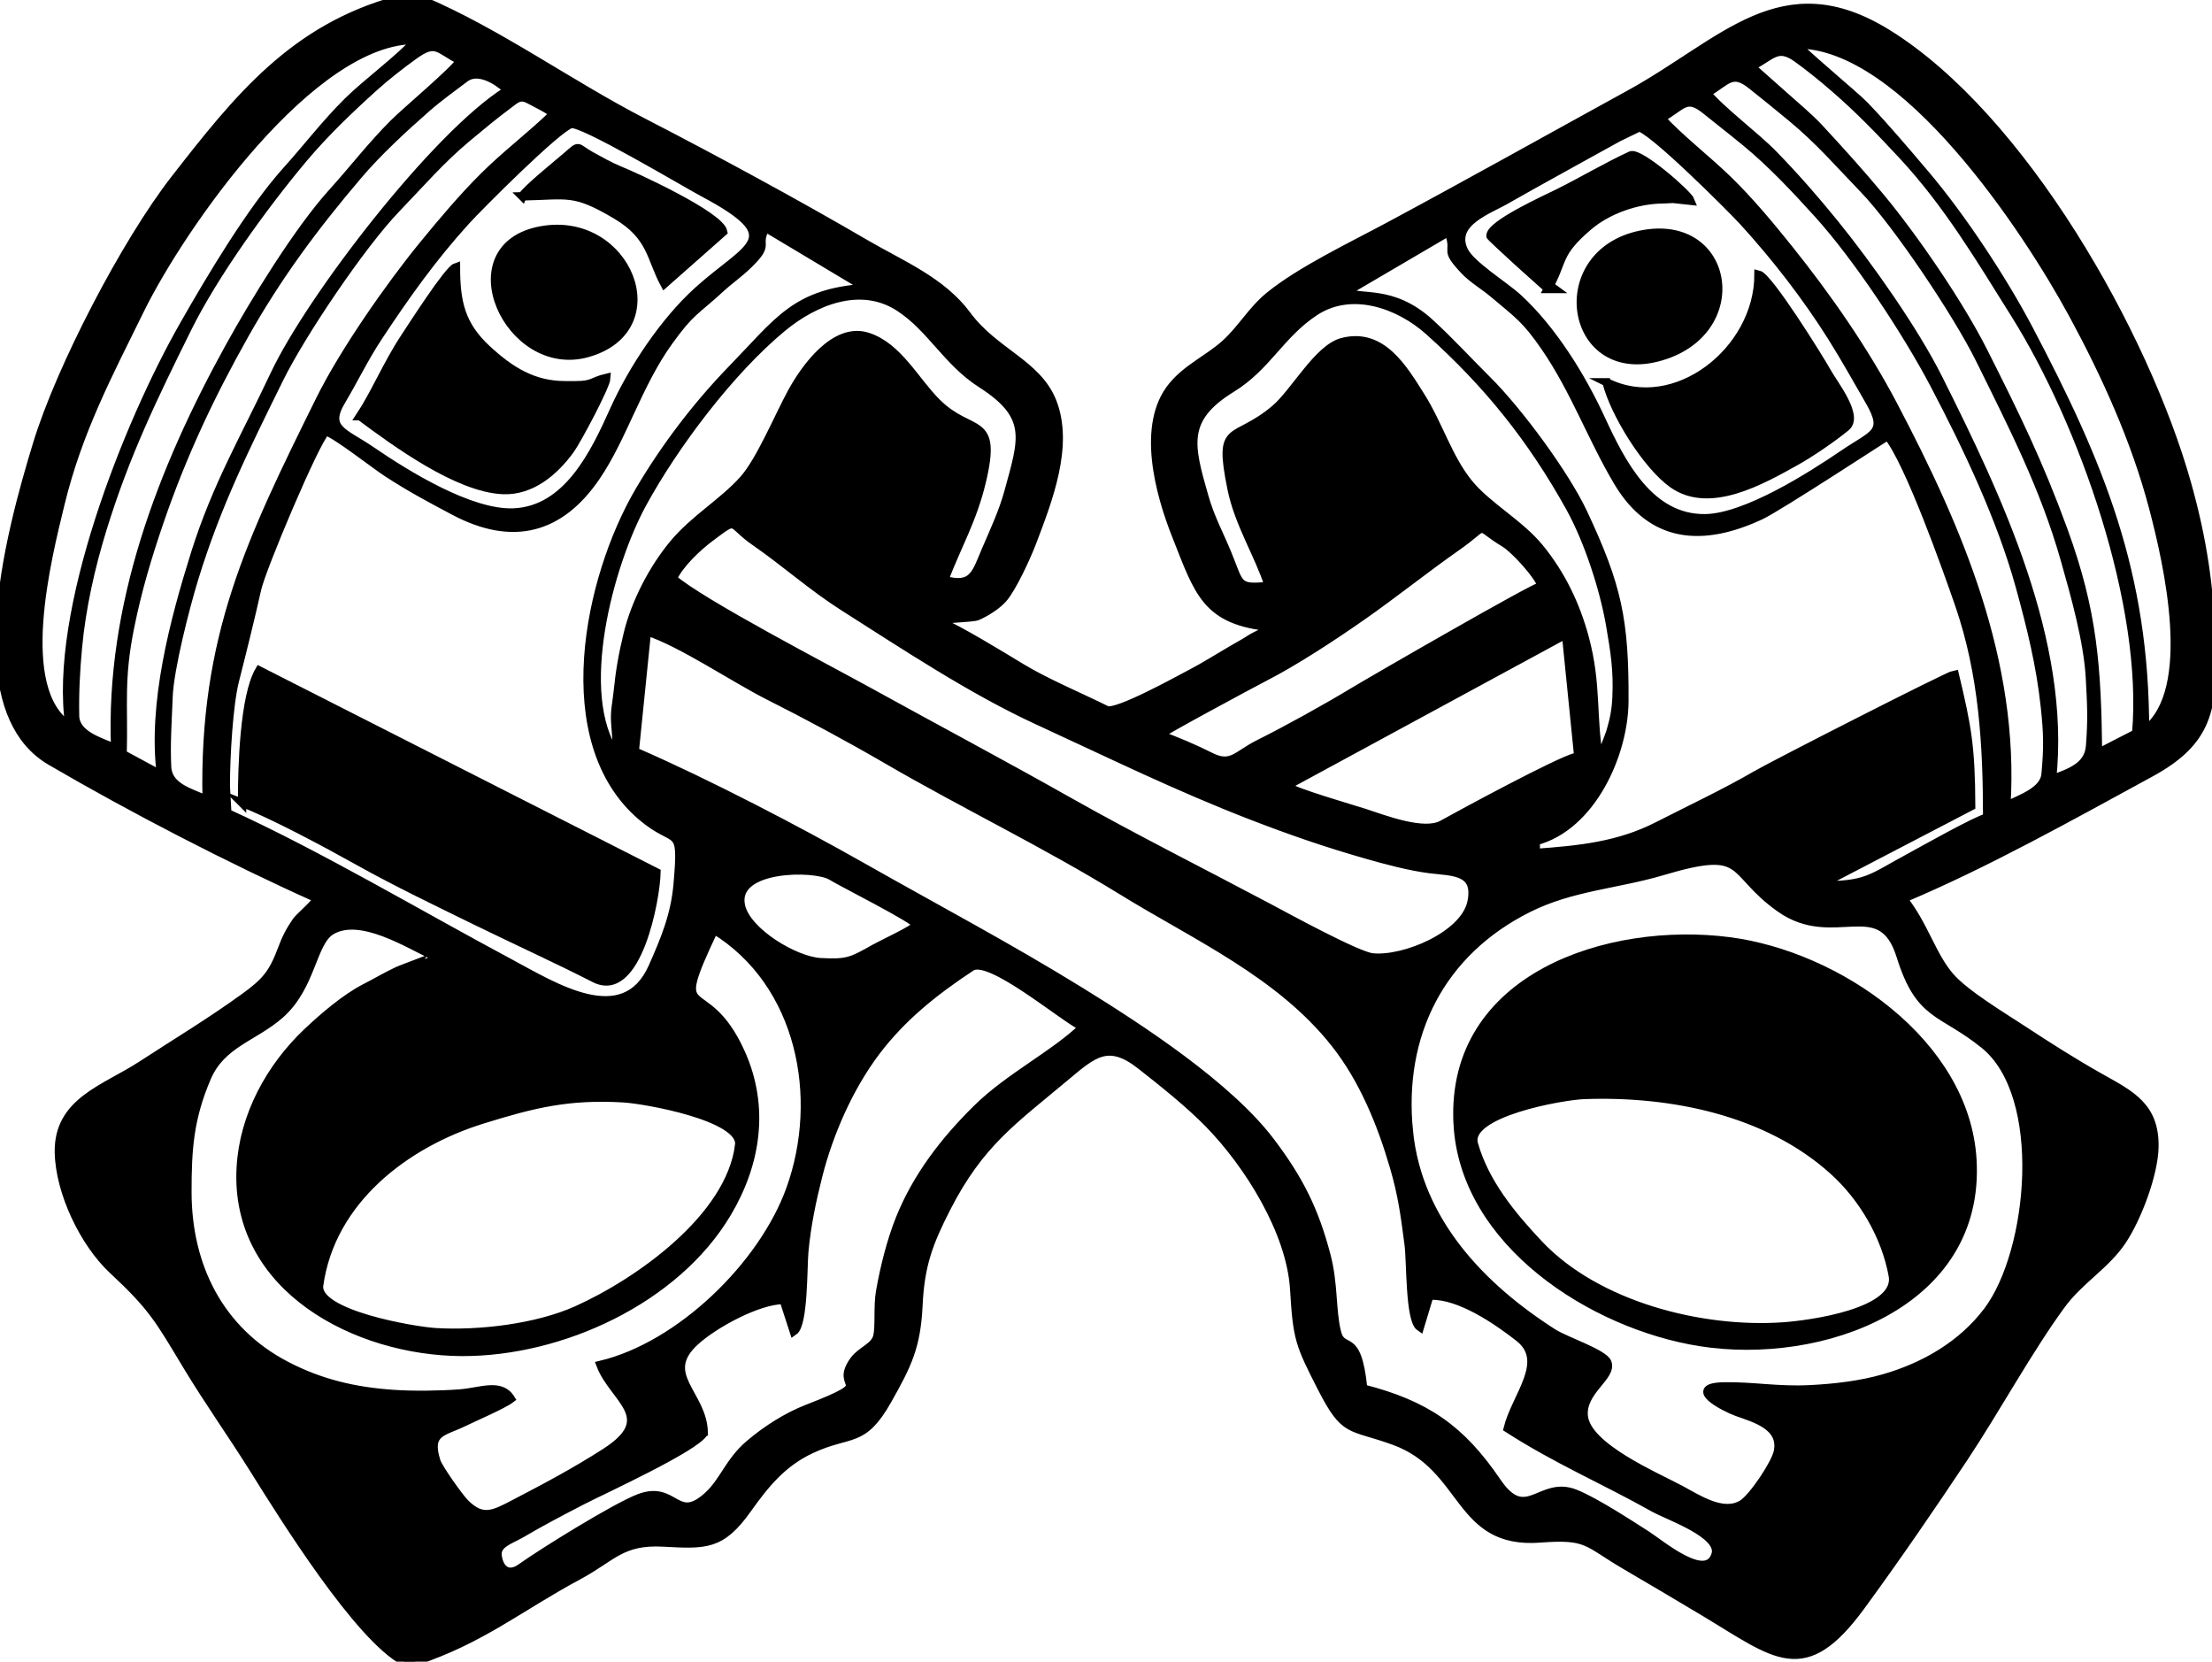<?xml version="1.0" encoding="UTF-8" standalone="no"?>
<!-- Creator: CorelDRAW (Evaluation Version) -->

<svg
   xml:space="preserve"
   width="26.803in"
   height="20.13in"
   version="1.1"
   style="clip-rule:evenodd;fill-rule:evenodd;image-rendering:optimizeQuality;shape-rendering:geometricPrecision;text-rendering:geometricPrecision"
   viewBox="0 0 26802.93 20129.909"
   id="svg31"
   sodipodi:docname="RIDERS.svg"
   inkscape:version="1.3.1 (9b9bdc1480, 2023-11-25, custom)"
   xmlns:inkscape="http://www.inkscape.org/namespaces/inkscape"
   xmlns:sodipodi="http://sodipodi.sourceforge.net/DTD/sodipodi-0.dtd"
   xmlns="http://www.w3.org/2000/svg"
   xmlns:svg="http://www.w3.org/2000/svg"><sodipodi:namedview
   id="namedview1"
   pagecolor="#505050"
   bordercolor="#eeeeee"
   borderopacity="1"
   inkscape:showpageshadow="0"
   inkscape:pageopacity="0"
   inkscape:pagecheckerboard="0"
   inkscape:deskcolor="#505050"
   inkscape:document-units="in"
   inkscape:zoom="0.20983502"
   inkscape:cx="-402.69732"
   inkscape:cy="793.48052"
   inkscape:window-width="1920"
   inkscape:window-height="1011"
   inkscape:window-x="0"
   inkscape:window-y="0"
   inkscape:window-maximized="1"
   inkscape:current-layer="g10" />
 <defs
   id="defs1">
  <style
   type="text/css"
   id="style1">
   <![CDATA[
    .str1 {stroke:#2B2A29;stroke-width:7.87;stroke-miterlimit:22.926}
    .str0 {stroke:#2B2A29;stroke-width:3;stroke-miterlimit:22.926}
    .fil1 {fill:#2B2A29}
    .fil0 {fill:#2B2A29;fill-rule:nonzero}
   ]]>
  </style>
 </defs>
 <g
   id="Warstwa_x0020_1"
   transform="translate(-5453.468,-9777.967)"
   inkscape:label="Warstwa 1">
  
  
  
  
  
  
  
  
  
 <g
   id="_2839939797056"
   style="clip-rule:evenodd;fill-rule:evenodd;image-rendering:optimizeQuality;shape-rendering:geometricPrecision;text-rendering:geometricPrecision"
   transform="rotate(90,16062.195,20503.041)">
   
   
  <g
   id="g10"
   style="clip-rule:evenodd;fill-rule:evenodd;image-rendering:optimizeQuality;shape-rendering:geometricPrecision;text-rendering:geometricPrecision;fill:#000000;fill-opacity:1;stroke:#000000;stroke-opacity:1;stroke-width:101;stroke-dasharray:none"
   transform="translate(-3907.569,269.218)">
    <path
   class="fil1 str0"
   d="m 23116.96,21885.82 c 882.97,109.76 1665.15,1223.13 1999.42,1968.76 217.41,484.96 299.13,1183.79 267.27,1709.7 -15.75,259.87 -217.38,1460.21 -568.95,1411.18 -1029.76,-143.62 -1716.19,-1043.04 -2005.98,-1975.07 -194.21,-624.61 -297.99,-1048.4 -258.7,-1715.04 15,-254.59 222.2,-1442.39 566.94,-1399.54 z m -5908.53,8955.23 h -407.06 c -793.9,-39.85 -1657.53,-289.69 -2174.72,-447.05 -925.62,-281.62 -2444.81,-1072.82 -3210.76,-1669.03 -984.62,-766.43 -1825.59,-1439.58 -2169.7,-2692.21 v -303.87 c 388.29,-917.23 1015.14,-1778.42 1481.61,-2683.2 446.17,-865.41 981.34,-1853.66 1471.5,-2693.31 250.78,-429.59 450.51,-922.39 864.02,-1227.33 447.61,-330.09 585.05,-847.13 1042.1,-1031.41 535.27,-215.81 1208.61,52.49 1710.98,242.81 168.44,63.81 554.35,240.42 682.24,354.48 82.32,73.41 166.34,206.98 210.21,308.16 27.24,62.83 26.03,441.85 60.45,457.91 l 3.45,3.64 c 97.63,-236.36 418.44,-758.19 562.63,-996.94 182.69,-302.5 349.09,-703.67 510.94,-1028.88 57.27,-115.07 -360.59,-866.54 -442.97,-1024.96 -77.6,-149.22 -194.41,-336.53 -282.17,-486.44 -48.25,-82.42 -93.57,-167.61 -146.39,-246.85 -13.35,-20.02 -124.93,-248.42 -128.5,-246.86 l -2.44,1.95 c -73.7,802.5 -422.44,885.79 -1112.2,1160.16 -508.76,202.38 -1341.76,430.43 -1809.62,44.26 -221.07,-182.47 -323.1,-427.94 -507.17,-634.9 -178.12,-200.26 -410.87,-325.79 -585.52,-540.59 -307,-377.56 -600.91,-994.47 -836.56,-1433.53 -527.31,-982.5 -1071.72,-1954.69 -1608.28,-2931.89 -624.92,-1138.11 -1526.67,-1842.03 -733.75,-3122.45 1010.87,-1632.38 3637.39,-3119.44 5450.7,-3629.62 677.87,-190.72 1270.26,-278.37 1974.84,-298.59 758.09,-21.75 1151.35,42.67 1531.01,740.44 520.09,955.87 1105.4,1999.06 1524.58,2997.72 314.63,-252.94 694.33,-349.92 947.37,-571.98 210.95,-185.11 477.36,-630.84 640.43,-878.92 199.09,-302.88 402.8,-623.26 580.1,-939.02 208.77,-371.78 350.24,-664.35 840.2,-655.31 328.83,6.07 854.44,205.15 1130.88,388.05 301.81,199.68 476.07,516.56 781.01,740.13 542.07,397.43 1273.13,794.81 1855.95,1182.75 613.81,408.56 1196.98,808.33 1792.36,1243.67 944.71,690.77 597.63,1025.76 69.81,1906.51 -191.9,320.21 -374.96,629.78 -563.34,951.72 -275.73,471.23 -369.29,445.61 -324.45,1029.71 77.9,1014.75 -864.44,888.68 -1184.19,1775.58 -191.86,532.18 -82.06,587.43 -644.9,874.44 -525.88,268.16 -587.6,294.68 -1188.77,330.58 -697.04,41.63 -1512.63,553.04 -2005.17,1033.52 -242.51,236.57 -500.54,559.57 -710.96,828.62 -306.08,391.37 -141.31,572.89 136.28,904.37 537.27,641.58 806.55,1043.61 1593.24,1446.19 426.2,218.1 695.48,317.61 1178.95,340.41 501.44,23.64 719.19,131.96 1146.56,372.78 540.74,304.71 377.72,449.76 596.98,922.38 164.39,354.34 421.9,561.24 730.56,781.06 444.6,316.64 427.57,508.35 400.59,1017.07 -26.95,508.13 180.1,615.57 398.59,1023.24 384.97,718.28 782.32,1185.81 1043.13,1988.01 v 125.12 c -287.62,551.66 -1752.3,1463.01 -2325.71,1821.22 -422.25,263.78 -831.11,555.08 -1259.94,813.52 -562.26,338.86 -707.32,413.31 -1158.07,897.53 -326.31,350.54 -942.43,644.38 -1423.17,653.53 -618.56,11.78 -767,-554.63 -1057.65,-1000.94 -275.99,-423.77 -524.19,-837.63 -823.52,-1249.95 -185.11,-254.98 -285.97,-341.58 -583.81,-452.93 -134.9,-50.43 -222.43,-95.31 -341.04,-177.32 -37.32,-25.81 -232.35,-247 -259.41,-241.07 l -15.44,0.87 c -466.41,1040.19 -1085.56,2237.99 -1659.96,3221.31 -242.31,414.81 -712.86,581.23 -1256.94,611.91 z m 5747.66,-17070.34 c -1180.13,121.5 -2181.96,-386.84 -2711.51,-1453.3 -260.8,-525.25 -282.93,-1068.39 -447.45,-1621.78 -311.64,-1048.31 -0.31,-788.06 448.51,-1421.85 461.57,-651.8 -191.22,-1220.55 579.21,-1460.9 749.68,-233.89 653.14,-492.2 1075.47,-1014.46 616.2,-761.99 2504.66,-583.26 3225.12,-41.12 412.04,310.06 675.55,767.58 816.47,1257 83.27,289.17 118.69,603.83 133.2,903.93 18.82,389.11 -41.25,685.15 -34.95,1034.02 8.44,467.55 255.53,-2.75 310.78,-157.89 78.02,-219.07 171.02,-559.12 482.21,-494.19 143.73,29.98 553.58,303.11 632.61,431.11 143.87,232.99 -65.67,542.69 -175.27,747.56 -166.17,310.65 -514.4,1132.92 -886.93,1172.89 -308.49,33.09 -482.14,-351.81 -652.8,-285.43 -110.84,43.11 -261.27,505.46 -358.72,658.04 -555.5,869.72 -1351.83,1634.75 -2435.96,1746.37 z m 3647.06,8544.72 c -469.1,5.04 -705.07,544.09 -1107.41,105.2 -212.21,-231.48 -501.67,-763.93 -502.61,-1073.26 l 379.11,-122.91 c -83.57,-122.45 -775.24,-110.25 -965.84,-127.58 -311.25,-28.31 -619.46,-92.81 -920.88,-169.48 -518.48,-131.87 -1071.9,-375.24 -1500.14,-698.45 -423.33,-319.51 -736.7,-716.08 -1026.37,-1155.65 -145.52,-220.84 602.8,-1096.91 727.98,-1352.29 330.08,338.85 602.63,891.61 987.67,1282.43 386.83,392.64 818.73,727.78 1334.64,935.45 267.07,107.5 602.52,190.85 886.17,239.94 173.82,30.07 422.27,4.35 538.96,33.03 128.72,31.64 171.33,196.33 289.61,282.38 365.24,265.7 241.86,-323.47 583.98,560 97.89,252.79 257.92,503.68 434.22,709.77 209.25,244.6 448.29,307.54 624.5,501.28 350.63,385.48 -139.02,394.78 26.2,831.57 106.85,282.46 653.79,1165.45 844.36,1432.82 107.85,151.3 25.72,258.29 -141.08,282.91 -150.71,22.24 -195.5,-156.03 -272.53,-286.96 -139.5,-237.14 -275.52,-495.37 -402.2,-741.78 -131.24,-255.27 -636.73,-1361.19 -818.33,-1468.4 z m -6095.89,-125.74 c 649.41,-1056.5 2034.83,-1321.96 3141.26,-924.79 926.18,332.47 1903,1337.94 2131.79,2301.15 415.09,-158.98 638.61,-715.17 1059.72,-58.74 234.2,365.08 419.88,714.8 618.81,1097.16 132.19,254.07 209.25,388.4 -2.5,601.85 -70.24,70.81 -422.41,321.39 -509.04,348.98 -357.89,113.97 -351.52,-83.6 -469.91,-326.88 -63.08,-129.64 -217.22,-486.83 -286.35,-575.51 -199.94,123.44 -83.11,366.1 -64.4,622.33 18.07,247.44 22.37,558.33 5.32,805.28 -32.25,467.32 -129.52,882.91 -346.45,1298.02 -420.75,805.15 -1202.33,1191.62 -2095.96,1193.17 -528.64,0.91 -901.31,-26.52 -1391.35,-236.61 -412.91,-177.04 -487.07,-570.31 -761.09,-883.38 -341.72,-390.41 -879.52,-388.72 -1018.84,-624.94 -207.74,-352.23 163.29,-931.29 309.51,-1245.85 l 5.87,-1.35 c 3.82,-0.21 152.74,402.56 170.11,439.65 63.28,135.15 140.47,265.61 208.59,398.78 121.22,236.96 350.59,504.89 534.22,699.13 427.2,451.87 1014.52,773.49 1642.39,808.29 1463.69,81.13 2228.58,-1406.78 2233.78,-2679.57 4.9,-1199.94 -629.24,-2589.54 -1684.76,-3215.83 -601.35,-356.81 -1281.87,-458.54 -1934.2,-167.07 -987.29,441.13 -276.71,903.31 -1496.51,326.72 z m -57.28,-2456.47 c 57.94,41.52 232.61,421.02 284.57,513.2 154.62,274.26 184.88,324.1 166.26,656.59 -17.24,307.86 -366.11,894.3 -683.48,961.73 -484.22,102.87 -479.97,-901.12 -360.61,-1094.18 82.74,-133.81 523.45,-1013.59 593.26,-1037.34 z m -3504.79,-7836.65 2.15,-30.91 1465.24,-147.83 3.33,33.03 c 55.65,212.89 667.61,1348.22 816.35,1614.63 125.31,224.44 -64.32,709.41 -143.39,953.04 -30.75,94.75 -262.16,889.65 -311.34,904.14 l -23.63,9.92 z m -51.42,11107.09 c 133.15,-412.87 574.41,-1066.54 777.29,-1469.46 236.55,-469.79 513.17,-984.85 777.43,-1439.02 542.83,-932.96 1017.5,-1922.77 1586.84,-2846.08 552.13,-895.39 1002.24,-1912.84 1850.04,-2582.89 434.52,-343.42 972.85,-562.66 1500.15,-716.31 343.08,-99.98 582.34,-129.83 932.36,-175.87 216.02,-28.41 916.44,-9.44 1003.26,-136.83 l -385.26,-116.42 5.22,-17.28 c -9.49,-349.08 299.11,-800.38 507.21,-1065.77 289.16,-368.76 707.91,38.12 1100.59,135.37 385.81,-600.04 623.38,-1165.6 963.78,-1771.05 99.64,-177.22 316.78,-824.07 564.67,-747.21 347.95,107.89 -125.59,660.86 -239.79,839.72 -145.48,227.86 -400.98,619.44 -497.96,859.62 -171.73,425.3 382.64,591.56 -142.41,948.85 -641.1,436.27 -934.87,858.36 -1130.91,1621.8 -734.97,73.3 -407.6,255.95 -697.05,321.81 -274.85,62.53 -569.68,33.12 -913.67,123.07 -552.33,144.43 -925.75,332.89 -1379.3,676.29 -679.28,514.3 -1371.56,1576.24 -1822.37,2306.69 -541.6,877.56 -995.88,1738.06 -1500.64,2628.42 -456.92,805.98 -1022.8,1893.11 -1390.97,2738.09 l -3.39,33.34 -1465.13,-148.85 z m 1254.02,-6212.13 c -42.3,-41.39 -625.3,-1125.06 -698.41,-1267.8 -193.55,-377.88 -503.45,-848.74 -749.19,-1199.15 -270.42,-385.6 -572.2,-761.65 -832.33,-1133.89 -289.07,-413.65 -276.93,-193.54 -42.92,-580.98 72.47,-120 385.47,-407.18 517.5,-447.72 12.73,92.88 1135.46,2039.44 1279.46,2277.61 200.89,332.28 463.22,805.3 635.87,1151.59 132.37,265.51 282.58,329.68 151.88,586.54 -87.94,172.79 -199.29,431.54 -261.87,613.81 z m -1894.72,5898.65 c -177.6,-83.91 -376.92,-294.11 -495.09,-451.98 -264.18,-352.95 -176.67,-217.24 50.46,-546.19 247.14,-357.92 549.76,-696.73 787.8,-1071.74 474.04,-746.83 1010.91,-1552.84 1380.06,-2355.75 403.29,-877.19 798.41,-1677.53 1149.66,-2586.15 185.95,-481.05 332.65,-905.46 474.62,-1402.23 65.33,-228.61 143.56,-523.17 172.63,-756.85 34.53,-277.56 14.07,-584.91 397.56,-507.91 406,81.51 712.75,817.43 672.33,1201.7 -19.44,184.72 -484.28,1034.04 -602.71,1256.99 -429.64,808.88 -847.2,1643.07 -1296.73,2439.09 -448.93,794.98 -882.06,1611.16 -1324.08,2411.74 -272,492.65 -1068.39,2026.2 -1366.52,2369.3 z m 89.37,-7221.39 c 39.47,392.33 -8.47,344.11 -391.69,501.95 -242.72,99.97 -428.36,204.03 -687.21,278.13 -622.35,178.17 -944.98,271.5 -1316.76,-332.78 -262.59,-426.81 -651.26,-587.38 -926.05,-1003.93 -294.17,-445.92 -91.5,-1019.8 235.94,-1385.14 638.52,-712.44 1300.31,-1243.44 2135.47,-1707.59 394.09,-219.02 981.59,-411.5 1424.98,-487.61 322.65,-55.39 547.94,-92.22 880.03,-76.52 150.2,7.1 265.29,29.68 408.97,72.46 30.54,9.09 335.04,124.67 333,131.74 l -2.35,4.5 c -500.69,93.7 -892.42,20.73 -1470.63,177.71 -398.06,108.07 -761.63,283.15 -1082.19,544.41 -296.96,242.02 -506.46,634.16 -784.31,860.17 -304.89,248 -707.48,362.74 -1048.99,577.61 -342.59,215.55 -788.85,475.72 -661.19,956.4 77.7,292.57 610.22,575.16 811.44,813.56 422.63,500.69 140.44,693.17 965.31,525.52 423.23,-86.02 800.34,-330.38 1176.21,-450.58 z m 2045.27,7908.18 c -727.81,515.06 -2313.25,79.69 -3040.38,-317.3 -717.2,-391.56 -1608.69,-1064.13 -2130.95,-1694.24 -323.32,-390.09 -555.94,-951.24 -247.13,-1422.84 250.98,-383.26 659.33,-577.04 923.19,-989.4 393.63,-615.15 668.74,-506.1 1314.77,-329.33 234.75,64.23 470.33,173.56 694.86,270.35 286.07,123.33 467.09,151.3 368.87,507.01 -420.98,-160.22 -724.58,-343.19 -1190.25,-454.53 -818.56,-195.7 -544.7,125.97 -956.52,542.1 -264.67,267.45 -685.14,472.54 -801.21,845.5 -122.3,392.98 377.19,752.03 672.57,913.34 298.95,163.25 831.37,382.76 1058.67,585.8 280.36,250.44 474.86,594.22 779.02,847.58 299.81,249.73 710.39,462.5 1089.74,554.72 250.71,60.96 444.48,95.27 701.22,121.22 140.24,14.19 231.89,40.78 378.4,30.33 41.14,-2.93 364.2,-31.25 376.88,-18.57 l 8.24,8.24 z m -6331.79,-10083.12 22.03,-12.92 c 246.61,-83.78 169.78,74.6 444.39,-184.4 103.1,-97.24 184.3,-237.7 277.4,-348.2 253.66,-301.09 308.84,-393.14 644.41,-624.69 520.69,-359.29 1101.85,-565.41 1636.84,-883.5 697.7,-414.83 733.83,-1033.27 409.59,-1729.75 -102.92,-221.07 -963.56,-1532.42 -963.91,-1541.54 307.72,-255.06 1621.28,-720.52 2046.5,-867.08 836.89,-288.44 1696.23,-337.97 2575.6,-337.97 31.49,133.36 396.34,779.17 485.72,944.26 260.85,481.8 336.52,507.72 336.52,1093.46 l -959.92,-1843.84 c -725.72,2.74 -964.12,48.79 -1596.17,199.36 8.62,67.48 1098.68,2203.24 1219.19,2409.37 207.5,354.93 424.36,814.08 616.21,1189.13 243.13,475.25 288.89,952.76 327.44,1477.91 h -143 c -176.92,-675.49 -1053.23,-1070.39 -1696.91,-1073.68 -984.49,-5.03 -1393.61,83.55 -2276.07,496.9 -471.02,220.63 -1240.55,790.14 -1609.04,1161.54 -231.28,233.11 -474.54,454.84 -696.44,697.79 -422.94,463.04 -272.87,849.65 -378.14,1009.63 l -722.26,-1231.8 z m 7039.23,14794.48 -321.74,17.88 h -35.75 c -314.66,0 -954.31,-35 -1248.44,-110.04 -331.41,-84.56 -773.51,-194.43 -1107.74,-268.61 -251.15,-55.74 -1790.81,-704.48 -1912.19,-833.13 43.65,-135.68 400.52,-586.52 504.57,-746.66 182.81,-281.34 306.1,-513.69 461.84,-807.26 376,-708.79 224.8,-1283.24 -416.23,-1720.61 -479.12,-326.89 -1117.3,-505.2 -1639.29,-881.05 -371.69,-267.63 -357,-316.3 -642.2,-626.9 -105.78,-115.2 -169.96,-215.07 -288.4,-337.21 -268.29,-276.66 -209.57,-82.51 -446.79,-208.41 l 728.96,-1217.74 c 57.36,855.92 399.15,1054.75 976.17,1615.67 443.06,430.69 947.7,815.96 1480.05,1129.66 1057.48,623.17 3036.43,1041.39 3946.36,-24.94 365.17,-427.93 67.9,-503.47 827.45,-437.1 368.72,32.22 665.27,154.86 997.89,302.97 782.73,348.51 235.83,1198.04 -55.54,1743.06 -580.75,1086.33 -1307.25,2307.06 -1808.99,3410.43 z M 10783.41,11000.11 c -14.33,-137.99 991.32,-1141.42 1147.19,-1283.76 427.53,-390.41 906.98,-761.41 1396.89,-1069.82 262.93,-165.53 508.03,-300.46 774.43,-454.94 391.27,-226.89 395.18,-50.63 642.87,312.72 276.02,404.91 770.49,1185.94 778.02,1674.05 10.48,679.85 -677.71,1022.11 -1203.56,1265.28 -513.3,237.35 -1077.57,585.59 -1463.25,1003.46 -153.37,166.16 -404.64,580.87 -581.33,660.5 -342.28,154.26 -489.63,-317.47 -618.22,-531.67 -74.76,-124.52 -872.26,-1568.31 -873.03,-1575.8 z m -35.75,12923.41 c -35.05,-130.17 717.42,-1389.49 829.9,-1601.06 557.81,-1049.23 642.66,-542.38 1190.3,63.48 369.93,409.25 946.4,792.3 1448.56,1018.15 518.06,233.01 1210.47,561.54 1236.78,1216.29 21,522.67 -455.56,1294.06 -749.07,1722.39 -226.57,330.65 -259.81,567.96 -605.22,362.04 -253.6,-151.19 -520.76,-279 -771.96,-445.04 -505.11,-333.87 -954.76,-652.74 -1405.22,-1061.49 -179.76,-163.11 -1130.35,-1112.42 -1174.07,-1274.76 z m 222.86,-14237.78 c 254.11,-308.57 566.59,-601.29 863.41,-870.44 530.13,-480.73 1436.76,-1078.67 2072.8,-1412.76 756.1,-397.18 1625.16,-810.22 2449.27,-1036.3 488.54,-134.02 944.22,-247.42 1449.99,-301.73 326.91,-35.11 488.97,-37.91 817.08,-8.5 202.76,18.17 292.26,289.92 382.7,475.41 -1747.03,-107.9 -3351.43,578.88 -4863.16,1375.11 -654.58,344.77 -1308.19,799.4 -1884.09,1261.86 -288.61,231.76 -576.83,471.11 -835.82,737.16 -239.07,245.59 -509.91,593.68 -746.55,808.55 -143.48,-260.84 -292.36,-298.36 -94.91,-542.78 132.67,-164.22 253.77,-321.05 389.27,-485.59 z m 7963.76,18652.83 c -89.71,194.37 -151.87,466.59 -397.07,479.05 -284.2,14.44 -567.3,-6.85 -851.17,-17.3 -338.17,-12.44 -1084.44,-204.35 -1425.3,-308.55 -898.56,-274.69 -1599.35,-625.33 -2432,-1035.69 -541.62,-266.93 -1623.17,-996.26 -2054.91,-1412.78 -303.78,-293.07 -592.12,-538.33 -866.09,-867.76 -133.42,-160.44 -265.2,-317.74 -389.58,-485.77 -72.35,-97.74 -131.56,-145.65 -63.6,-266.54 18.26,-32.5 135.23,-269.95 161.48,-273.85 l 14.52,-6.02 c 251.7,258.15 481.65,564.44 746.49,831 258.76,260.45 550.24,506.07 834.37,738.6 501.61,410.52 1299.53,966.53 1876.19,1251.89 1704.37,843.41 2875,1416.1 4846.69,1373.72 z m -8657,-18721.64 c 133.18,-167.36 256.08,-318.57 391.87,-482.8 278.96,-337.41 553.33,-571.65 863.06,-870.8 426.67,-412.11 1522.92,-1142.4 2060.07,-1407.62 808.39,-399.15 1556.63,-784.89 2434.31,-1033.38 435.46,-123.28 983.74,-278.77 1430.43,-303.41 320.32,-17.67 504.64,-27.52 828.81,-1.47 244.96,19.69 319.38,245.8 398.2,459.87 -1663.11,-176 -3413.29,655.91 -4858.69,1379.59 -580.66,290.73 -1364.45,844.07 -1872.03,1256.04 -296.2,240.41 -561.02,472.09 -834.88,738.1 -228.64,222.08 -533.89,636.31 -746.14,808.96 -146.8,-249.25 -286.32,-302.64 -95.01,-543.06 z m 8102.19,19739.81 c -610.25,-15.85 -898.24,38.64 -1535.43,-89.79 -450.1,-90.73 -852.77,-210.99 -1285.28,-359.2 -803.07,-275.19 -1521.02,-612.97 -2259.69,-1029.26 -713.94,-402.35 -1310.52,-846.08 -1931.73,-1375.09 -286.68,-244.13 -565.39,-547.16 -814.2,-830.28 -124.75,-141.95 -246.5,-311.74 -361.07,-463.11 -154.2,-203.74 130.8,-508.88 136.14,-508.33 l 15.55,-1.53 c 538.16,861.97 2514.72,2381.82 3441.31,2817.46 755.74,355.32 1344.1,703.71 2166.41,961.67 814.25,255.43 1822.46,522.41 2678.91,413.41 l -250.93,464.06 z M 10310.59,8614.69 c 266.38,-306.52 521.34,-551.92 817.39,-827.09 588.31,-546.83 1252.29,-939.87 1926.41,-1362.54 1315.44,-824.77 3524.84,-1603.24 5075.53,-1466.61 l 237.46,462.22 c -1042.65,12.86 -1706.88,56.34 -2699.12,418.69 -819.33,299.21 -1390.93,579.6 -2160.63,967.44 -575.8,290.14 -1377.54,838.05 -1876,1252.07 -294.63,244.71 -553.59,479.71 -834.04,738.93 -122.11,112.86 -265.33,282.54 -377.51,408.98 -30.98,34.92 -361.05,407.3 -361.39,407.22 l -13.7,-3.02 c -119.56,-236.08 -264.35,-304.28 -98.72,-538.91 99.03,-140.29 250.91,-326.89 364.33,-457.39 z m 7998.07,20832.1 c -80.04,182.32 -160.98,480.98 -390.11,486 -277.35,6.09 -553.93,-8.66 -830.02,-34.48 -484.57,-45.32 -971.11,-154.63 -1435.97,-297.87 -901.59,-277.82 -1588.76,-612.25 -2424.21,-1025.61 -662.63,-327.85 -1492.1,-928.1 -2061.78,-1405.92 -309.65,-259.72 -599.62,-563.46 -870.15,-863.7 -128.52,-142.64 -267.63,-321.15 -379.95,-477.22 -195.19,-271.22 -78.24,-288.11 62.57,-563.89 125.41,78.05 601.36,648.64 762.72,810.26 267.25,267.68 558.59,490.3 833.46,739.51 461.16,418.11 1324.11,945.93 1876.89,1251.18 1486.62,820.95 3134.56,1451.99 4856.54,1381.73 z M 18094.17,4851.2 c -1903.46,0 -3217.04,541.28 -4865.14,1408.89 -597.26,314.41 -1359.73,817.5 -1873.7,1254.37 -288,244.8 -561.79,474.7 -835.67,737.3 -108.12,103.67 -696.31,808.74 -737.24,817.87 -7.21,-1300.05 2239.67,-2785.98 3269.41,-3344.23 734.7,-398.3 1524.61,-756.61 2335.68,-971.14 679.06,-179.6 2224.65,-536.21 2706.65,96.94 z m -53.62,25149.71 c -441.74,674.99 -2035.02,269.4 -2699.15,107.32 -872.19,-212.87 -1553.09,-573.85 -2343.79,-963.04 -1027.6,-505.78 -3286.82,-2083.78 -3268.81,-3344.84 212.2,181.16 515.99,595.84 745.21,827.77 264.26,267.37 559.51,491.76 833.83,739.14 481.7,434.38 1306.85,924.69 1878.01,1250.07 1204.11,685.96 3477.39,1586.17 4854.69,1383.58 z"
   id="path2"
   style="fill:#000000;stroke:#000000;stroke-width:101;stroke-miterlimit:22.926;fill-opacity:1;stroke-opacity:1;stroke-dasharray:none" />
    <path
   class="fil1 str0"
   d="m 22509.22,11643.61 c -36.81,-1046.91 191.86,-2210.43 917.26,-3015.19 324.22,-359.69 792.66,-634.09 1271.02,-720.79 449.66,-81.5 593.71,1006.56 616.19,1324.74 70.29,995.13 -250.49,2261.7 -998.54,2965.92 -346.17,325.89 -740.49,651.63 -1209.81,784.94 -380.35,108.04 -586.81,-1075.16 -596.11,-1339.63 z m 339.62,1537.22 c 1449.26,-70.22 2448.77,-1637.15 2654.39,-2940.39 230.48,-1460.87 -453.02,-3399.03 -2205.87,-3297.88 -1423.62,82.15 -2480.89,1640.33 -2649.28,2947.57 -188.21,1461.23 432.62,3376.38 2200.76,3290.7 z"
   id="path3"
   style="fill:#000000;stroke:#000000;stroke-width:101;stroke-miterlimit:22.926;fill-opacity:1;stroke-opacity:1;stroke-dasharray:none" />
    <path
   class="fil1 str0"
   d="m 18970.02,27909.59 c 148.89,-385.71 502.5,-1041.3 711.28,-1415.82 259.1,-464.81 488.46,-944.7 722.46,-1422.5 234.08,-477.97 450.76,-957.23 693.56,-1432.99 266.26,-521.75 -972.94,-744.92 -1284.7,-750.21 l -2445.27,4813.07 c 313.41,183.18 1151.16,208.45 1602.68,208.45 z"
   id="path4"
   style="fill:#000000;stroke:#000000;stroke-width:101;stroke-miterlimit:22.926;fill-opacity:1;stroke-opacity:1;stroke-dasharray:none" />
    <path
   class="fil1 str0"
   d="m 13875.73,11375.49 c 369.8,-90.82 1008.8,-484.15 1233.4,-804.31 313.89,-447.44 -45.66,-1076.52 -277.71,-1491.98 -101.38,-181.51 -281.52,-444.58 -413.57,-605.05 -132.46,-160.95 -515.71,145.7 -660.8,226.57 -175.43,97.77 -1156.76,709.99 -1186.17,833.67 923.63,-0.01 1719.32,1013.94 1304.85,1841.09 z"
   id="path5"
   style="fill:#000000;stroke:#000000;stroke-width:101;stroke-miterlimit:22.926;fill-opacity:1;stroke-opacity:1;stroke-dasharray:none" />
    <path
   class="fil1 str0"
   d="m 14286.85,26479.61 c 320.79,-432.43 872.52,-1184.04 894.6,-1733.84 13.81,-344.09 -228.41,-625.78 -490.89,-814.83 -111.45,-80.27 -767.48,-431.35 -868.44,-436.4 42.77,180.48 89.37,156.92 89.37,375.37 v 125.12 c 0,390.15 -179.49,668.15 -432.81,943.54 -293.09,318.62 -573.27,379.19 -997.17,379.19 31.52,93.32 712.8,528.85 858.35,625.25 301.7,199.84 688.73,364.63 946.99,536.6 z"
   id="path6"
   style="fill:#000000;stroke:#000000;stroke-width:101;stroke-miterlimit:22.926;fill-opacity:1;stroke-opacity:1;stroke-dasharray:none" />
    <path
   class="fil1 str0"
   d="m 12088.26,10964.37 c 228.56,1104.95 1759.72,869.52 1487.43,-200.42 -285.93,-1123.54 -1714.97,-899.65 -1487.43,200.42 z"
   id="path7"
   style="fill:#000000;stroke:#000000;stroke-width:101;stroke-miterlimit:22.926;fill-opacity:1;stroke-opacity:1;stroke-dasharray:none" />
    <path
   class="fil1 str0"
   d="m 12034.64,24281.03 c 196.89,1107.38 1757.7,400.52 1486.98,-557.46 -294.02,-1040.43 -1672.02,-483.34 -1486.98,557.46 z"
   id="path8"
   style="fill:#000000;stroke:#000000;stroke-width:101;stroke-miterlimit:22.926;fill-opacity:1;stroke-opacity:1;stroke-dasharray:none" />
    <path
   class="fil1 str0"
   d="m 11623.52,24513.4 c -10.54,-555.19 -78.89,-621.97 224.06,-1134.42 257.25,-435.15 518.26,-416.81 835.28,-587.27 l -629.61,-712.62 c -195.13,37.41 -662.9,1050.56 -752.09,1271.82 -37.89,93.99 -117.59,238.29 -169.36,331.16 -105.32,188.95 -142.17,123.91 7.44,296.72 76.81,88.71 415.45,507.2 484.28,534.6 z"
   id="path9"
   style="fill:#000000;stroke:#000000;stroke-width:101;stroke-miterlimit:22.926;fill-opacity:1;stroke-opacity:1;stroke-dasharray:none" />
    <path
   class="fil1 str0"
   d="m 12745.8,12086.65 c -352.91,-199.37 -421.03,-96.75 -756.31,-487.25 -206.12,-240.06 -330.21,-598.2 -330.21,-921 l -5.23,-107.83 23.11,-213.94 c -80.72,29.9 -598.23,620.84 -549.43,726.72 129.96,281.99 314.38,594.03 458.39,883.67 69.55,139.89 378.84,825.36 517.4,815.32 16.38,-1.19 640.79,-692.35 642.29,-695.7 z"
   id="path10"
   style="fill:#000000;stroke:#000000;stroke-width:101;stroke-miterlimit:22.926;fill-opacity:1;stroke-opacity:1;stroke-dasharray:none" />
   </g></g></g>
</svg>
